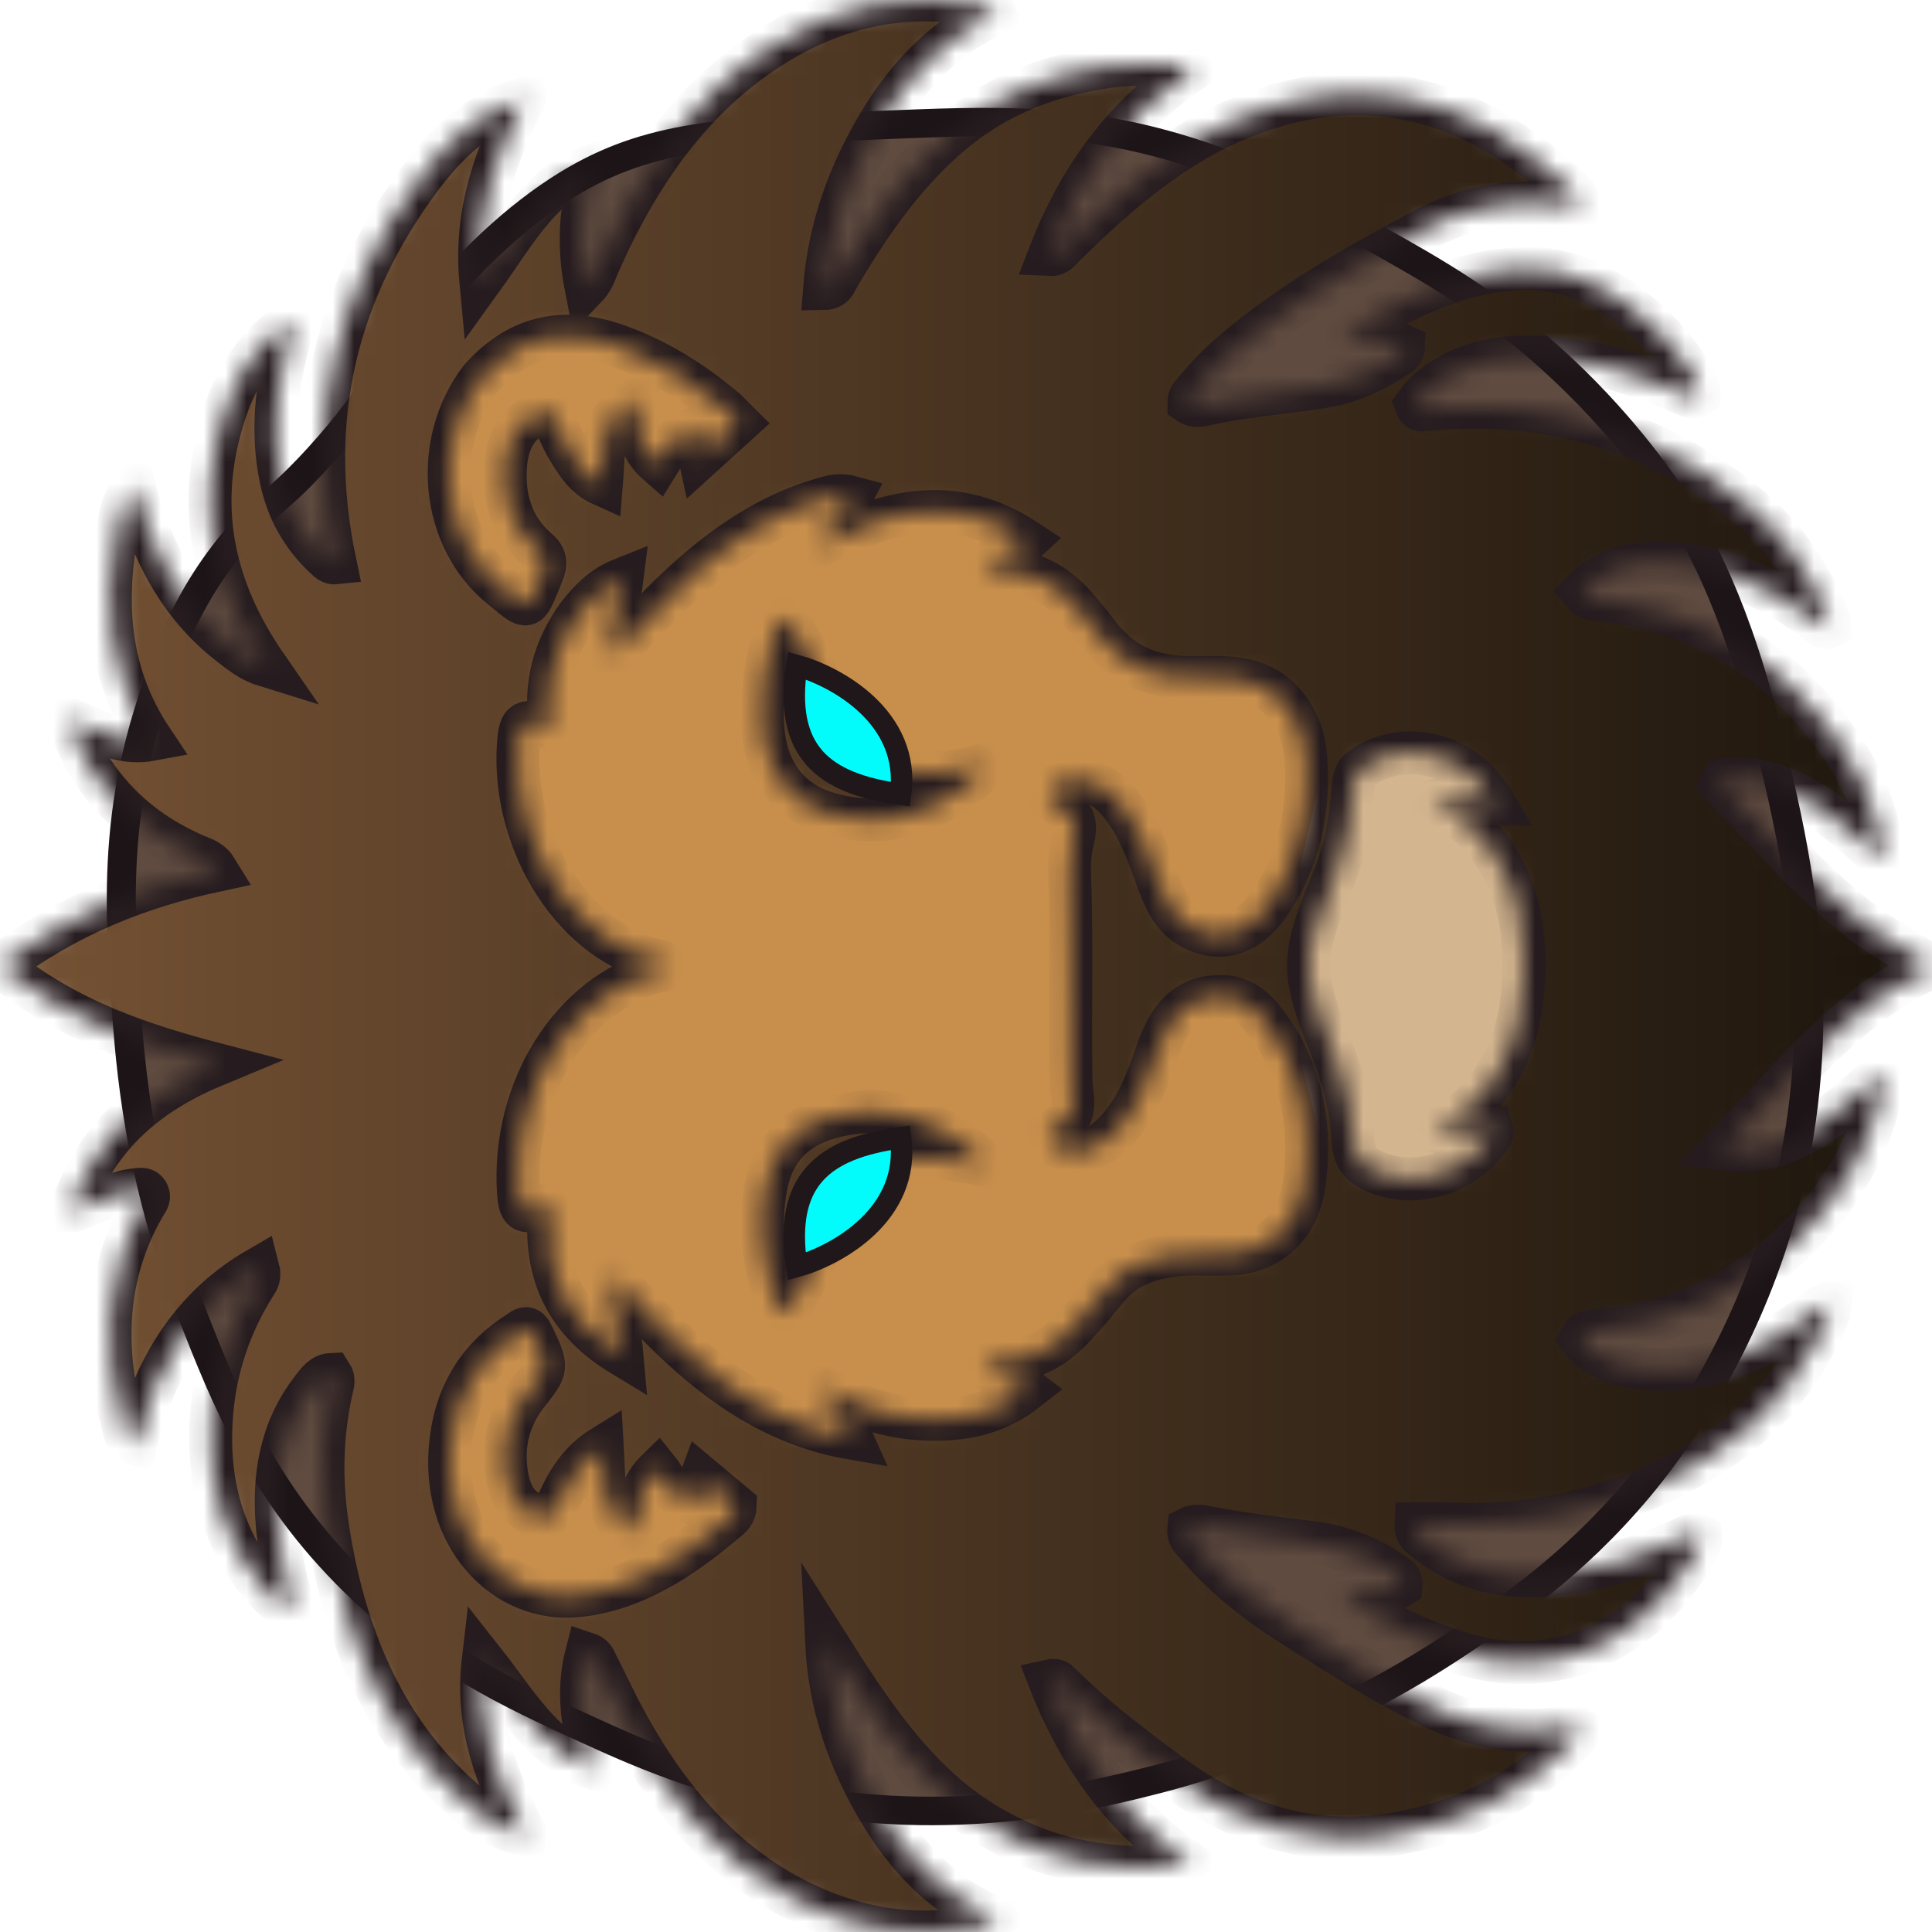 <svg width="90" height="90" viewBox="0 0 90 90" fill="none" xmlns="http://www.w3.org/2000/svg">
<g clip-path="url(#clip0_1496_46166)">
<path d="M84.263 47.225C84.263 50.994 83.669 54.681 82.497 58.181C80.653 63.682 77.823 67.544 76.296 69.358C73.257 72.975 70.248 74.987 68.049 76.459C61.939 80.55 56.184 82.301 53.992 82.862C51.098 83.606 45.073 85.154 37.494 83.872C32.823 83.081 29.433 81.527 27.193 80.497C23.904 78.989 20.175 77.279 16.535 73.725C12.208 69.504 10.479 65.093 8.949 61.204C6.436 54.804 6.065 49.55 5.866 46.73C5.747 45.049 5.649 43.531 5.649 41.924C5.649 38.769 6.048 35.999 6.906 33.202C7.541 31.13 8.5 27.998 11.09 24.992C11.759 24.218 12.235 23.8 12.738 23.358C13.262 22.9 13.853 22.382 14.819 21.325C16.308 19.695 17.065 18.566 17.869 17.37C18.352 16.652 18.848 15.912 19.513 15.055C21.644 12.315 24.107 10.017 26.447 8.585C30.23 6.267 33.816 6.121 40.959 5.828C46.14 5.616 49.879 5.463 54.688 6.851C58.444 7.937 61.152 9.462 64.287 11.229C66.755 12.62 69.309 14.059 72.176 16.629C75.405 19.522 77.347 22.335 78.036 23.411C78.677 24.414 80.626 27.47 82.173 33.568C83.054 37.048 84.263 41.821 84.263 47.225Z" fill="#5F4B40"/>
<path d="M6.325 41.924C6.325 39.3 6.595 36.517 7.551 33.395C8.226 31.196 9.155 28.267 11.604 25.424C12.917 23.899 13.393 23.88 15.319 21.77C17.76 19.097 18.318 17.685 20.047 15.46C20.618 14.726 23.272 11.312 26.802 9.15C30.436 6.924 33.951 6.782 40.986 6.493C46.144 6.28 49.794 6.131 54.496 7.489C58.177 8.552 60.865 10.066 63.952 11.807C66.532 13.261 68.964 14.65 71.72 17.121C75.141 20.19 77.049 23.116 77.461 23.763C78.427 25.274 80.126 28.24 81.514 33.727C82.416 37.284 83.585 41.904 83.585 47.225C83.585 50.559 83.125 54.173 81.852 57.972C79.859 63.917 76.715 67.81 75.773 68.933C72.851 72.403 69.937 74.389 67.667 75.907C61.186 80.248 55.255 81.849 53.82 82.218C50.706 83.018 44.894 84.45 37.609 83.214C33.12 82.453 29.851 80.982 27.477 79.893C24.262 78.418 20.567 76.724 17.007 73.25C12.786 69.129 11.07 64.761 9.577 60.962C7.149 54.781 6.747 49.663 6.538 46.68C6.429 45.129 6.325 43.558 6.325 41.924ZM4.974 41.924C4.974 43.555 5.072 45.083 5.19 46.77C5.393 49.626 5.768 54.943 8.317 61.437C9.871 65.389 11.627 69.869 16.055 74.19C19.783 77.827 23.569 79.564 26.906 81.095C29.183 82.138 32.621 83.716 37.383 84.523C45.103 85.831 51.223 84.257 54.165 83.503C56.927 82.792 62.456 81.005 68.43 77.007C70.534 75.598 73.716 73.469 76.816 69.779C78.37 67.93 81.257 63.994 83.139 58.388C84.334 54.821 84.939 51.064 84.939 47.225C84.939 41.741 83.72 36.922 82.828 33.405C81.257 27.204 79.265 24.082 78.61 23.056C77.907 21.956 75.921 19.087 72.635 16.138C69.714 13.517 67.127 12.062 64.628 10.654C61.456 8.867 58.714 7.323 54.881 6.214C49.967 4.796 46.177 4.948 40.936 5.164C33.674 5.463 30.027 5.613 26.092 8.02C23.647 9.518 21.188 11.81 18.98 14.653C18.301 15.527 17.794 16.28 17.308 17.008C16.521 18.184 15.775 19.29 14.319 20.884C13.377 21.913 12.799 22.418 12.293 22.867C11.769 23.325 11.276 23.757 10.58 24.567C7.902 27.679 6.916 30.887 6.264 33.013C5.383 35.869 4.974 38.702 4.974 41.924Z" fill="#1C1417"/>
<path d="M22 59L23 45.5L22 33L17.5 19L25.5 14L46 19L73.5 34V53L58 61L36 75.5H24.5L18.5 71L22 59Z" fill="#C88F4C"/>
<path d="M59.5 45L62.5 32H70.5L74.5 44.5L71.5 56.5L62.5 57L59.5 45Z" fill="#D3B58F"/>
<mask id="path-5-inside-1_1496_46166" fill="white">
<path fill-rule="evenodd" clip-rule="evenodd" d="M83.773 40.283C84.703 41.239 85.694 42.128 86.739 42.941C87.306 43.386 87.911 43.75 88.525 44.121C89.015 44.416 89.51 44.715 90 45.062C86.892 46.418 84.546 48.949 82.198 51.481C81.561 52.175 80.914 52.86 80.258 53.534C83.205 53.94 85.382 52.052 87.565 50.054C87.747 50.437 87.678 50.739 87.606 51.045L87.604 51.051C86.94 53.898 85.447 56.071 83.541 57.879C80.846 60.436 77.737 61.741 74.3 62.006C74.272 62.009 74.244 62.01 74.216 62.012C74.01 62.022 73.794 62.032 73.635 62.354C74.062 62.915 74.617 63.259 75.223 63.457C77.458 64.186 79.615 63.696 81.733 62.794C82.688 62.388 83.568 61.799 84.437 61.184C84.493 61.144 84.549 61.099 84.605 61.053C84.789 60.903 84.982 60.745 85.264 60.733C85.209 61.306 84.974 61.748 84.745 62.182L84.635 62.39C82.892 65.773 80.237 67.766 77.188 69.138C74.176 70.508 70.911 71.14 67.637 70.989C67.253 70.973 66.868 70.977 66.485 70.982C66.309 70.984 66.132 70.986 65.957 70.986C65.938 71.383 66.108 71.51 66.263 71.626C66.289 71.644 66.314 71.664 66.337 71.683C68.129 73.158 70.139 73.564 72.276 73.354C74.442 73.141 76.526 72.526 78.553 71.608L78.632 71.569C78.802 71.486 78.988 71.395 79.221 71.539C79.256 71.882 79.092 72.146 78.93 72.406C78.91 72.438 78.89 72.469 78.871 72.501C76.377 76.585 72.499 78.258 68.282 77.081C66.496 76.582 64.808 75.789 63.195 74.771C63.167 74.753 63.138 74.736 63.108 74.72C62.96 74.637 62.801 74.549 62.734 74.254C63.098 74.117 63.481 74.129 63.863 74.14C64.351 74.155 64.835 74.169 65.271 73.874C65.302 73.593 65.159 73.494 65.021 73.398L64.977 73.368C63.736 72.475 62.375 71.999 60.941 71.834C59.405 71.657 57.873 71.467 56.349 71.172L56.274 71.158C55.975 71.099 55.669 71.038 55.371 71.191C55.334 71.52 55.494 71.689 55.649 71.849C55.684 71.885 55.718 71.922 55.751 71.96C57.111 73.563 58.712 74.775 60.398 75.829L61.353 76.43C63.271 77.64 65.19 78.851 67.239 79.743C69.114 80.559 71.048 80.772 73.025 80.456L73.056 80.45C73.2 80.427 73.351 80.401 73.513 80.513C73.542 80.81 73.371 80.975 73.21 81.131C73.18 81.16 73.151 81.189 73.123 81.218C70.789 83.65 68.013 84.906 64.968 85.432C61.191 86.086 57.745 85.045 54.532 82.683C52.746 81.371 50.986 80.022 49.373 78.425L49.357 78.41C49.272 78.323 49.183 78.233 48.896 78.298C50.343 81.993 52.495 84.808 55.471 86.832C52.033 87.31 48.758 86.756 45.695 84.835C42.622 82.907 40.544 79.756 38.504 76.525C38.645 79.409 39.542 81.942 40.907 84.267C42.275 86.598 44.024 88.389 46.412 89.363C46.117 89.66 45.852 89.7 45.611 89.737L45.47 89.761C42.513 90.345 39.67 89.844 36.942 88.424C33.442 86.602 30.896 83.534 28.91 79.754C28.694 79.342 28.49 78.923 28.285 78.503C28.134 78.193 27.982 77.884 27.826 77.577L27.781 77.482C27.703 77.308 27.617 77.12 27.326 77.025C26.859 78.817 27.129 80.523 27.737 82.416C25.754 81.721 24.561 80.103 23.373 78.491C23.088 78.105 22.804 77.72 22.509 77.347C22.156 80.357 23.13 82.914 24.514 85.468C23.589 85.316 22.907 84.909 22.268 84.411C18.21 81.246 16.094 76.647 15.258 71.119C14.927 68.931 14.971 66.753 15.473 64.599C15.514 64.421 15.557 64.234 15.425 64.027C15.04 64.043 14.8 64.362 14.574 64.662C14.548 64.696 14.522 64.731 14.496 64.765C13.209 66.438 12.761 68.437 12.887 70.657C12.969 72.084 13.26 73.457 13.669 74.908C13.072 74.813 12.69 74.439 12.351 74.053C10.364 71.787 9.593 69.007 9.868 65.783C10.057 63.581 10.759 61.635 11.86 59.866L11.902 59.801C12.008 59.641 12.122 59.469 12.025 59.096C9.04 60.822 7.204 63.598 6.311 67.28C5.929 67.179 5.854 66.879 5.789 66.617L5.762 66.509C4.761 62.88 4.839 59.386 6.74 56.133C6.756 56.105 6.775 56.077 6.793 56.048C6.884 55.909 6.98 55.762 6.875 55.571C6.768 55.373 6.579 55.394 6.412 55.412L6.386 55.414C5.488 55.508 4.651 55.873 3.822 56.26L3.784 56.277C3.634 56.348 3.483 56.418 3.283 56.415C4.529 52.77 7.04 50.85 10.091 49.587C6.545 48.66 3.124 47.528 0 44.996C3.133 42.631 6.49 41.312 10.101 40.54C9.862 40.148 9.551 40.027 9.255 39.911C9.19 39.886 9.126 39.861 9.063 39.833C7.444 39.119 5.986 38.111 4.804 36.601C4.128 35.737 3.565 34.793 3.223 33.493C3.418 33.578 3.612 33.666 3.802 33.752C4.84 34.224 5.84 34.678 7.063 34.448C5.093 31.497 4.815 28.265 5.43 24.857C5.562 24.129 5.7 23.366 6.232 22.603C7.045 25.709 8.403 28.198 10.618 29.942L10.729 30.029C11.212 30.413 11.704 30.802 12.394 31.014C9.879 27.378 9.036 23.466 10.508 19.113C11.096 17.373 12.075 15.96 13.503 15.021C13.677 15.292 13.601 15.487 13.531 15.668C13.513 15.715 13.495 15.76 13.482 15.807C12.886 17.927 12.627 20.07 13.085 22.282C13.398 23.798 14.11 24.999 15.133 25.961L15.156 25.983L15.177 26.001C15.298 26.118 15.424 26.24 15.609 26.221C14.165 19.399 15.734 13.487 19.571 8.32C20.861 6.585 22.398 5.161 24.414 4.601C23.134 7.193 22.095 9.829 22.397 13.077C22.674 12.694 22.94 12.304 23.206 11.915C24.436 10.113 25.636 8.354 27.65 7.686C27.031 9.537 26.906 11.384 27.297 13.375C27.57 13.088 27.695 12.775 27.813 12.477C27.847 12.395 27.879 12.313 27.914 12.232C29.778 8.012 32.287 4.498 35.885 2.205C39.027 0.204 42.362 -0.455 45.887 0.31C45.907 0.314 45.928 0.318 45.948 0.321C46.083 0.345 46.23 0.37 46.355 0.64C44.099 1.681 42.324 3.448 40.946 5.768C39.582 8.065 38.638 10.553 38.411 13.44C38.78 13.434 38.893 13.203 38.995 12.996C39.018 12.949 39.04 12.903 39.065 12.862C40.592 10.276 42.287 7.875 44.506 6.064C46.641 4.325 49.044 3.474 51.599 3.104C52.5 2.974 53.398 2.981 54.297 2.988L54.862 2.991L54.959 2.988C55.14 2.977 55.338 2.964 55.507 3.275C52.538 5.281 50.33 8.112 48.887 11.866C49.174 11.881 49.323 11.72 49.464 11.568L49.546 11.481C52.063 8.982 54.735 6.712 57.865 5.461C63.413 3.242 68.514 4.418 73.074 8.769L73.166 8.855C73.348 9.017 73.541 9.19 73.541 9.502C73.366 9.502 73.193 9.505 73.022 9.508C72.654 9.515 72.297 9.522 71.941 9.497C70.019 9.35 68.096 9.758 66.376 10.677C63.394 12.264 60.44 13.922 57.744 16.141C56.984 16.759 56.286 17.455 55.658 18.221C55.636 18.247 55.613 18.273 55.59 18.298C55.486 18.415 55.377 18.536 55.379 18.767C55.648 18.955 55.941 18.886 56.206 18.825L56.294 18.804C57.359 18.57 58.433 18.436 59.507 18.305C60.261 18.212 61.013 18.119 61.763 17.991C62.937 17.79 64.014 17.274 65.046 16.615L65.063 16.604C65.207 16.514 65.372 16.409 65.383 16.114C64.538 15.726 63.643 15.752 62.768 15.791C62.72 15.538 62.829 15.458 62.932 15.395C65.339 13.923 67.82 12.721 70.568 12.522C73.061 12.341 75.173 13.437 77.063 15.263C77.736 15.905 78.324 16.64 78.812 17.449L78.866 17.54C79.02 17.791 79.176 18.046 79.159 18.395C78.911 18.576 78.686 18.468 78.47 18.365C78.415 18.339 78.362 18.314 78.309 18.293L78.006 18.174C76.659 17.647 75.311 17.118 73.9 16.896C71.808 16.566 69.711 16.364 67.698 17.398C67.031 17.74 66.415 18.194 65.951 18.835C66.053 19.123 66.195 19.104 66.334 19.087L66.385 19.081C71.813 18.565 76.867 19.845 81.391 23.527C82.825 24.694 83.974 26.214 84.819 28.03L84.909 28.216C85.054 28.514 85.201 28.818 85.236 29.194C85.012 29.302 84.866 29.165 84.726 29.036C84.686 28.997 84.644 28.961 84.6 28.927C82.277 27.248 79.802 26.152 77.033 26.233C75.827 26.268 74.688 26.585 73.704 27.583C73.936 27.883 74.21 27.906 74.47 27.929C74.514 27.932 74.559 27.936 74.603 27.941C79.034 28.459 82.795 30.532 85.683 34.606C86.59 35.893 87.24 37.363 87.593 38.925C87.633 39.104 87.667 39.288 87.683 39.473C87.69 39.559 87.683 39.646 87.672 39.778C87.665 39.867 87.658 39.956 87.652 40.044C85.431 37.959 83.22 36.061 80.289 36.314L80.174 36.538L83.773 40.283ZM26.901 28.697C25.848 30.183 25.329 31.866 25.644 33.875C25.578 33.861 25.522 33.851 25.475 33.842C25.392 33.827 25.332 33.816 25.274 33.797C24.357 33.489 24.211 33.643 24.143 34.762C23.872 39.291 26.783 44.028 30.847 44.804C30.861 44.806 30.876 44.809 30.89 44.81C30.992 44.827 31.097 44.843 31.13 45.019C31.044 45.191 30.896 45.208 30.755 45.226C30.706 45.231 30.659 45.236 30.614 45.249C26.63 46.32 23.843 50.757 24.152 55.552C24.206 56.393 24.388 56.539 25.053 56.298C25.092 56.282 25.13 56.264 25.167 56.244C25.292 56.178 25.425 56.107 25.618 56.221C25.265 59.429 26.501 61.617 28.978 63.117C28.937 62.641 28.843 62.191 28.749 61.746C28.59 60.997 28.436 60.261 28.548 59.436C31.731 63.106 35.049 66.207 39.676 67C39.487 66.575 39.239 66.251 38.996 65.932C38.693 65.536 38.397 65.147 38.228 64.582C39.861 65.55 41.442 66.039 43.098 66.107C44.759 66.175 46.365 65.915 47.864 64.726C47.566 64.496 47.248 64.378 46.943 64.263C46.537 64.111 46.154 63.967 45.865 63.583C45.893 63.561 45.913 63.542 45.931 63.525C45.962 63.497 45.98 63.479 46.001 63.478C46.158 63.462 46.317 63.456 46.475 63.454C47.728 63.437 48.859 62.984 49.812 62.027C50.414 61.423 50.969 60.75 51.516 60.073C52.265 59.144 53.201 58.73 54.247 58.536C54.913 58.411 55.583 58.416 56.252 58.423C56.651 58.426 57.053 58.429 57.452 58.406C59.165 58.3 60.496 57.096 60.757 55.117C61.137 52.247 60.553 49.635 58.832 47.473C58.333 46.848 57.712 46.441 56.948 46.425C55.45 46.392 54.53 47.164 53.905 49C53.43 50.395 52.908 51.757 51.915 52.771C51.285 53.414 50.566 53.765 49.726 53.571C49.355 53.484 48.944 53.385 48.854 52.788L48.934 52.734C48.984 52.7 49.028 52.669 49.074 52.642C49.968 52.1 50.073 51.843 49.913 50.649C49.891 50.483 49.89 50.313 49.889 50.142L49.888 50.02C49.871 48.794 49.875 47.568 49.879 46.34C49.887 44.458 49.894 42.575 49.825 40.693C49.807 40.186 49.848 39.652 49.968 39.169C50.207 38.219 49.95 37.893 49.26 37.444C49.223 37.42 49.184 37.401 49.143 37.382C49.037 37.332 48.925 37.28 48.854 37.12C48.982 36.605 49.371 36.466 49.755 36.386C50.958 36.133 51.811 36.852 52.517 37.879C53.084 38.703 53.439 39.665 53.792 40.625C53.873 40.844 53.953 41.063 54.037 41.281C54.362 42.133 54.799 42.87 55.563 43.249C56.945 43.937 58.225 43.496 59.229 41.959C60.525 39.975 61.013 37.706 60.819 35.239C60.67 33.354 59.499 31.988 57.921 31.672C57.286 31.545 56.651 31.552 56.017 31.559C55.742 31.562 55.467 31.565 55.193 31.557C53.62 31.512 52.234 30.973 51.161 29.543C50.873 29.158 50.568 28.79 50.26 28.424C49.333 27.321 48.241 26.64 46.893 26.6C46.682 26.594 46.474 26.552 46.232 26.504C46.11 26.48 45.982 26.454 45.841 26.431C46.155 26.068 46.519 25.909 46.887 25.748C47.205 25.61 47.527 25.47 47.823 25.193C44.538 23.02 41.41 23.707 38.196 25.41C38.396 24.838 38.716 24.436 39.031 24.041C39.252 23.762 39.471 23.488 39.645 23.157C39.298 23.063 38.933 23.069 38.589 23.173C37.596 23.437 36.634 23.819 35.721 24.311C33.229 25.644 31.16 27.666 29.184 29.849C29.145 29.893 29.107 29.94 29.072 29.988C28.939 30.161 28.8 30.346 28.523 30.327C28.432 29.613 28.581 28.939 28.741 28.221C28.829 27.827 28.919 27.419 28.973 26.985C28.075 27.343 27.492 27.94 26.901 28.697ZM62.327 49.672C62.727 50.778 62.972 51.938 63.031 53.128C63.066 53.824 63.323 54.188 63.814 54.456C65.573 55.417 67.992 54.843 69.274 53.133C69.295 53.107 69.318 53.081 69.342 53.054C69.442 52.942 69.553 52.819 69.48 52.581C69.183 52.596 68.886 52.632 68.593 52.687C68.031 52.781 67.462 52.875 66.868 52.695C69.661 51.169 70.964 48.58 70.994 45.05C71.023 41.511 69.704 38.928 66.83 37.298C67.514 37.08 68.111 37.195 68.694 37.309C69.001 37.368 69.303 37.427 69.611 37.435C68.103 34.871 65.164 34.489 63.393 35.818C63.158 35.995 63.072 36.252 63.047 36.583C62.931 38.1 62.693 39.582 62.115 40.967C61.819 41.656 61.548 42.358 61.303 43.07C61.029 43.898 60.865 44.749 61.01 45.665C61.16 46.608 61.493 47.465 61.838 48.349C62.005 48.779 62.175 49.216 62.327 49.672ZM22.396 17.633C20.11 20.611 20.529 25.082 23.348 27.363L23.647 27.608C24.102 27.982 24.335 28.174 24.516 28.128C24.707 28.079 24.837 27.761 25.105 27.103L25.263 26.718C25.462 26.24 25.42 25.933 25.037 25.608C24.097 24.809 23.57 23.686 23.533 22.333C23.489 20.709 24.024 19.648 25.203 19.239C25.529 19.125 25.717 19.175 25.853 19.57C25.986 19.982 26.159 20.377 26.37 20.75L26.424 20.841C26.827 21.521 27.238 22.214 28.015 22.563C28.033 22.343 28.046 22.121 28.058 21.901C28.136 20.513 28.211 19.169 29.659 18.595C29.561 19.845 29.778 20.858 30.643 21.609C31.186 20.727 31.733 19.987 32.704 19.903C32.694 20.085 32.669 20.266 32.631 20.443C32.576 20.731 32.523 21.01 32.595 21.332L34.4 19.693C34.313 19.607 34.238 19.528 34.167 19.454C34.029 19.31 33.912 19.189 33.786 19.081C32.247 17.773 30.581 16.746 28.764 16.102C26.455 15.282 24.299 15.512 22.396 17.633ZM24.718 62.037C24.543 61.793 24.385 61.907 24.229 62.018C24.201 62.039 24.172 62.06 24.142 62.079C22.418 63.174 21.283 64.794 21.006 67.125C20.477 71.56 23.511 74.697 26.945 74.331C29.523 74.055 31.727 72.621 33.791 70.869L33.863 70.81C34.046 70.661 34.241 70.502 34.252 70.135L32.666 68.81C32.561 69.09 32.611 69.325 32.658 69.554C32.697 69.741 32.734 69.924 32.686 70.123C32.237 70.089 31.877 69.863 31.529 69.6C31.287 69.416 31.114 69.153 30.937 68.882C30.844 68.74 30.75 68.594 30.642 68.459C29.885 69.195 29.598 70.114 29.642 71.346C28.188 70.749 28.141 69.428 28.092 68.072C28.084 67.855 28.076 67.636 28.063 67.419C27.111 68.008 26.537 68.839 26.082 69.811C25.591 70.862 25.257 70.957 24.398 70.277C23.919 69.898 23.708 69.327 23.603 68.694C23.364 67.23 23.743 65.976 24.586 64.901L24.6 64.886C25.516 63.721 25.517 63.719 24.854 62.299C24.824 62.238 24.795 62.178 24.718 62.037ZM44.892 36.661C42.872 38.161 40.736 38.567 38.478 37.864C36.481 37.241 35.447 35.559 35.514 33.101C35.544 31.957 35.689 30.823 36.03 29.741L36.075 29.588C36.161 29.292 36.25 28.983 36.54 28.826C36.806 28.982 36.953 29.26 37.099 29.536L37.191 29.707C37.825 30.842 38.347 32.052 38.813 33.289C39.499 35.108 40.705 35.886 42.331 35.972C43.458 36.031 44.574 36.026 45.743 35.639C45.635 36.081 45.393 36.263 45.152 36.447C45.06 36.512 44.974 36.584 44.892 36.661ZM39.075 56.196C39.432 55.348 39.937 54.689 40.772 54.374C42.424 53.754 44.056 53.897 45.718 54.254C45.705 54.196 45.696 54.151 45.69 54.117C45.68 54.063 45.674 54.036 45.661 54.014C45.63 53.957 45.589 53.905 45.542 53.861C43.548 52.118 41.333 51.396 38.884 51.998C37.351 52.375 36.085 53.251 35.689 55.217C35.32 57.049 35.573 58.832 36.156 60.56C36.168 60.598 36.179 60.636 36.191 60.674C36.252 60.88 36.317 61.105 36.545 61.113C36.725 61.12 36.81 60.947 36.892 60.782C36.912 60.739 36.935 60.696 36.957 60.657C37.777 59.245 38.432 57.725 39.075 56.196Z"/>
</mask>
<path fill-rule="evenodd" clip-rule="evenodd" d="M83.773 40.283C84.703 41.239 85.694 42.128 86.739 42.941C87.306 43.386 87.911 43.75 88.525 44.121C89.015 44.416 89.51 44.715 90 45.062C86.892 46.418 84.546 48.949 82.198 51.481C81.561 52.175 80.914 52.86 80.258 53.534C83.205 53.94 85.382 52.052 87.565 50.054C87.747 50.437 87.678 50.739 87.606 51.045L87.604 51.051C86.94 53.898 85.447 56.071 83.541 57.879C80.846 60.436 77.737 61.741 74.3 62.006C74.272 62.009 74.244 62.01 74.216 62.012C74.01 62.022 73.794 62.032 73.635 62.354C74.062 62.915 74.617 63.259 75.223 63.457C77.458 64.186 79.615 63.696 81.733 62.794C82.688 62.388 83.568 61.799 84.437 61.184C84.493 61.144 84.549 61.099 84.605 61.053C84.789 60.903 84.982 60.745 85.264 60.733C85.209 61.306 84.974 61.748 84.745 62.182L84.635 62.39C82.892 65.773 80.237 67.766 77.188 69.138C74.176 70.508 70.911 71.14 67.637 70.989C67.253 70.973 66.868 70.977 66.485 70.982C66.309 70.984 66.132 70.986 65.957 70.986C65.938 71.383 66.108 71.51 66.263 71.626C66.289 71.644 66.314 71.664 66.337 71.683C68.129 73.158 70.139 73.564 72.276 73.354C74.442 73.141 76.526 72.526 78.553 71.608L78.632 71.569C78.802 71.486 78.988 71.395 79.221 71.539C79.256 71.882 79.092 72.146 78.93 72.406C78.91 72.438 78.89 72.469 78.871 72.501C76.377 76.585 72.499 78.258 68.282 77.081C66.496 76.582 64.808 75.789 63.195 74.771C63.167 74.753 63.138 74.736 63.108 74.72C62.96 74.637 62.801 74.549 62.734 74.254C63.098 74.117 63.481 74.129 63.863 74.14C64.351 74.155 64.835 74.169 65.271 73.874C65.302 73.593 65.159 73.494 65.021 73.398L64.977 73.368C63.736 72.475 62.375 71.999 60.941 71.834C59.405 71.657 57.873 71.467 56.349 71.172L56.274 71.158C55.975 71.099 55.669 71.038 55.371 71.191C55.334 71.52 55.494 71.689 55.649 71.849C55.684 71.885 55.718 71.922 55.751 71.96C57.111 73.563 58.712 74.775 60.398 75.829L61.353 76.43C63.271 77.64 65.19 78.851 67.239 79.743C69.114 80.559 71.048 80.772 73.025 80.456L73.056 80.45C73.2 80.427 73.351 80.401 73.513 80.513C73.542 80.81 73.371 80.975 73.21 81.131C73.18 81.16 73.151 81.189 73.123 81.218C70.789 83.65 68.013 84.906 64.968 85.432C61.191 86.086 57.745 85.045 54.532 82.683C52.746 81.371 50.986 80.022 49.373 78.425L49.357 78.41C49.272 78.323 49.183 78.233 48.896 78.298C50.343 81.993 52.495 84.808 55.471 86.832C52.033 87.31 48.758 86.756 45.695 84.835C42.622 82.907 40.544 79.756 38.504 76.525C38.645 79.409 39.542 81.942 40.907 84.267C42.275 86.598 44.024 88.389 46.412 89.363C46.117 89.66 45.852 89.7 45.611 89.737L45.47 89.761C42.513 90.345 39.67 89.844 36.942 88.424C33.442 86.602 30.896 83.534 28.91 79.754C28.694 79.342 28.49 78.923 28.285 78.503C28.134 78.193 27.982 77.884 27.826 77.577L27.781 77.482C27.703 77.308 27.617 77.12 27.326 77.025C26.859 78.817 27.129 80.523 27.737 82.416C25.754 81.721 24.561 80.103 23.373 78.491C23.088 78.105 22.804 77.72 22.509 77.347C22.156 80.357 23.13 82.914 24.514 85.468C23.589 85.316 22.907 84.909 22.268 84.411C18.21 81.246 16.094 76.647 15.258 71.119C14.927 68.931 14.971 66.753 15.473 64.599C15.514 64.421 15.557 64.234 15.425 64.027C15.04 64.043 14.8 64.362 14.574 64.662C14.548 64.696 14.522 64.731 14.496 64.765C13.209 66.438 12.761 68.437 12.887 70.657C12.969 72.084 13.26 73.457 13.669 74.908C13.072 74.813 12.69 74.439 12.351 74.053C10.364 71.787 9.593 69.007 9.868 65.783C10.057 63.581 10.759 61.635 11.86 59.866L11.902 59.801C12.008 59.641 12.122 59.469 12.025 59.096C9.04 60.822 7.204 63.598 6.311 67.28C5.929 67.179 5.854 66.879 5.789 66.617L5.762 66.509C4.761 62.88 4.839 59.386 6.74 56.133C6.756 56.105 6.775 56.077 6.793 56.048C6.884 55.909 6.98 55.762 6.875 55.571C6.768 55.373 6.579 55.394 6.412 55.412L6.386 55.414C5.488 55.508 4.651 55.873 3.822 56.26L3.784 56.277C3.634 56.348 3.483 56.418 3.283 56.415C4.529 52.77 7.04 50.85 10.091 49.587C6.545 48.66 3.124 47.528 0 44.996C3.133 42.631 6.49 41.312 10.101 40.54C9.862 40.148 9.551 40.027 9.255 39.911C9.19 39.886 9.126 39.861 9.063 39.833C7.444 39.119 5.986 38.111 4.804 36.601C4.128 35.737 3.565 34.793 3.223 33.493C3.418 33.578 3.612 33.666 3.802 33.752C4.84 34.224 5.84 34.678 7.063 34.448C5.093 31.497 4.815 28.265 5.43 24.857C5.562 24.129 5.7 23.366 6.232 22.603C7.045 25.709 8.403 28.198 10.618 29.942L10.729 30.029C11.212 30.413 11.704 30.802 12.394 31.014C9.879 27.378 9.036 23.466 10.508 19.113C11.096 17.373 12.075 15.96 13.503 15.021C13.677 15.292 13.601 15.487 13.531 15.668C13.513 15.715 13.495 15.76 13.482 15.807C12.886 17.927 12.627 20.07 13.085 22.282C13.398 23.798 14.11 24.999 15.133 25.961L15.156 25.983L15.177 26.001C15.298 26.118 15.424 26.24 15.609 26.221C14.165 19.399 15.734 13.487 19.571 8.32C20.861 6.585 22.398 5.161 24.414 4.601C23.134 7.193 22.095 9.829 22.397 13.077C22.674 12.694 22.94 12.304 23.206 11.915C24.436 10.113 25.636 8.354 27.65 7.686C27.031 9.537 26.906 11.384 27.297 13.375C27.57 13.088 27.695 12.775 27.813 12.477C27.847 12.395 27.879 12.313 27.914 12.232C29.778 8.012 32.287 4.498 35.885 2.205C39.027 0.204 42.362 -0.455 45.887 0.31C45.907 0.314 45.928 0.318 45.948 0.321C46.083 0.345 46.23 0.37 46.355 0.64C44.099 1.681 42.324 3.448 40.946 5.768C39.582 8.065 38.638 10.553 38.411 13.44C38.78 13.434 38.893 13.203 38.995 12.996C39.018 12.949 39.04 12.903 39.065 12.862C40.592 10.276 42.287 7.875 44.506 6.064C46.641 4.325 49.044 3.474 51.599 3.104C52.5 2.974 53.398 2.981 54.297 2.988L54.862 2.991L54.959 2.988C55.14 2.977 55.338 2.964 55.507 3.275C52.538 5.281 50.33 8.112 48.887 11.866C49.174 11.881 49.323 11.72 49.464 11.568L49.546 11.481C52.063 8.982 54.735 6.712 57.865 5.461C63.413 3.242 68.514 4.418 73.074 8.769L73.166 8.855C73.348 9.017 73.541 9.19 73.541 9.502C73.366 9.502 73.193 9.505 73.022 9.508C72.654 9.515 72.297 9.522 71.941 9.497C70.019 9.35 68.096 9.758 66.376 10.677C63.394 12.264 60.44 13.922 57.744 16.141C56.984 16.759 56.286 17.455 55.658 18.221C55.636 18.247 55.613 18.273 55.59 18.298C55.486 18.415 55.377 18.536 55.379 18.767C55.648 18.955 55.941 18.886 56.206 18.825L56.294 18.804C57.359 18.57 58.433 18.436 59.507 18.305C60.261 18.212 61.013 18.119 61.763 17.991C62.937 17.79 64.014 17.274 65.046 16.615L65.063 16.604C65.207 16.514 65.372 16.409 65.383 16.114C64.538 15.726 63.643 15.752 62.768 15.791C62.72 15.538 62.829 15.458 62.932 15.395C65.339 13.923 67.82 12.721 70.568 12.522C73.061 12.341 75.173 13.437 77.063 15.263C77.736 15.905 78.324 16.64 78.812 17.449L78.866 17.54C79.02 17.791 79.176 18.046 79.159 18.395C78.911 18.576 78.686 18.468 78.47 18.365C78.415 18.339 78.362 18.314 78.309 18.293L78.006 18.174C76.659 17.647 75.311 17.118 73.9 16.896C71.808 16.566 69.711 16.364 67.698 17.398C67.031 17.74 66.415 18.194 65.951 18.835C66.053 19.123 66.195 19.104 66.334 19.087L66.385 19.081C71.813 18.565 76.867 19.845 81.391 23.527C82.825 24.694 83.974 26.214 84.819 28.03L84.909 28.216C85.054 28.514 85.201 28.818 85.236 29.194C85.012 29.302 84.866 29.165 84.726 29.036C84.686 28.997 84.644 28.961 84.6 28.927C82.277 27.248 79.802 26.152 77.033 26.233C75.827 26.268 74.688 26.585 73.704 27.583C73.936 27.883 74.21 27.906 74.47 27.929C74.514 27.932 74.559 27.936 74.603 27.941C79.034 28.459 82.795 30.532 85.683 34.606C86.59 35.893 87.24 37.363 87.593 38.925C87.633 39.104 87.667 39.288 87.683 39.473C87.69 39.559 87.683 39.646 87.672 39.778C87.665 39.867 87.658 39.956 87.652 40.044C85.431 37.959 83.22 36.061 80.289 36.314L80.174 36.538L83.773 40.283ZM26.901 28.697C25.848 30.183 25.329 31.866 25.644 33.875C25.578 33.861 25.522 33.851 25.475 33.842C25.392 33.827 25.332 33.816 25.274 33.797C24.357 33.489 24.211 33.643 24.143 34.762C23.872 39.291 26.783 44.028 30.847 44.804C30.861 44.806 30.876 44.809 30.89 44.81C30.992 44.827 31.097 44.843 31.13 45.019C31.044 45.191 30.896 45.208 30.755 45.226C30.706 45.231 30.659 45.236 30.614 45.249C26.63 46.32 23.843 50.757 24.152 55.552C24.206 56.393 24.388 56.539 25.053 56.298C25.092 56.282 25.13 56.264 25.167 56.244C25.292 56.178 25.425 56.107 25.618 56.221C25.265 59.429 26.501 61.617 28.978 63.117C28.937 62.641 28.843 62.191 28.749 61.746C28.59 60.997 28.436 60.261 28.548 59.436C31.731 63.106 35.049 66.207 39.676 67C39.487 66.575 39.239 66.251 38.996 65.932C38.693 65.536 38.397 65.147 38.228 64.582C39.861 65.55 41.442 66.039 43.098 66.107C44.759 66.175 46.365 65.915 47.864 64.726C47.566 64.496 47.248 64.378 46.943 64.263C46.537 64.111 46.154 63.967 45.865 63.583C45.893 63.561 45.913 63.542 45.931 63.525C45.962 63.497 45.98 63.479 46.001 63.478C46.158 63.462 46.317 63.456 46.475 63.454C47.728 63.437 48.859 62.984 49.812 62.027C50.414 61.423 50.969 60.75 51.516 60.073C52.265 59.144 53.201 58.73 54.247 58.536C54.913 58.411 55.583 58.416 56.252 58.423C56.651 58.426 57.053 58.429 57.452 58.406C59.165 58.3 60.496 57.096 60.757 55.117C61.137 52.247 60.553 49.635 58.832 47.473C58.333 46.848 57.712 46.441 56.948 46.425C55.45 46.392 54.53 47.164 53.905 49C53.43 50.395 52.908 51.757 51.915 52.771C51.285 53.414 50.566 53.765 49.726 53.571C49.355 53.484 48.944 53.385 48.854 52.788L48.934 52.734C48.984 52.7 49.028 52.669 49.074 52.642C49.968 52.1 50.073 51.843 49.913 50.649C49.891 50.483 49.89 50.313 49.889 50.142L49.888 50.02C49.871 48.794 49.875 47.568 49.879 46.34C49.887 44.458 49.894 42.575 49.825 40.693C49.807 40.186 49.848 39.652 49.968 39.169C50.207 38.219 49.95 37.893 49.26 37.444C49.223 37.42 49.184 37.401 49.143 37.382C49.037 37.332 48.925 37.28 48.854 37.12C48.982 36.605 49.371 36.466 49.755 36.386C50.958 36.133 51.811 36.852 52.517 37.879C53.084 38.703 53.439 39.665 53.792 40.625C53.873 40.844 53.953 41.063 54.037 41.281C54.362 42.133 54.799 42.87 55.563 43.249C56.945 43.937 58.225 43.496 59.229 41.959C60.525 39.975 61.013 37.706 60.819 35.239C60.67 33.354 59.499 31.988 57.921 31.672C57.286 31.545 56.651 31.552 56.017 31.559C55.742 31.562 55.467 31.565 55.193 31.557C53.62 31.512 52.234 30.973 51.161 29.543C50.873 29.158 50.568 28.79 50.26 28.424C49.333 27.321 48.241 26.64 46.893 26.6C46.682 26.594 46.474 26.552 46.232 26.504C46.11 26.48 45.982 26.454 45.841 26.431C46.155 26.068 46.519 25.909 46.887 25.748C47.205 25.61 47.527 25.47 47.823 25.193C44.538 23.02 41.41 23.707 38.196 25.41C38.396 24.838 38.716 24.436 39.031 24.041C39.252 23.762 39.471 23.488 39.645 23.157C39.298 23.063 38.933 23.069 38.589 23.173C37.596 23.437 36.634 23.819 35.721 24.311C33.229 25.644 31.16 27.666 29.184 29.849C29.145 29.893 29.107 29.94 29.072 29.988C28.939 30.161 28.8 30.346 28.523 30.327C28.432 29.613 28.581 28.939 28.741 28.221C28.829 27.827 28.919 27.419 28.973 26.985C28.075 27.343 27.492 27.94 26.901 28.697ZM62.327 49.672C62.727 50.778 62.972 51.938 63.031 53.128C63.066 53.824 63.323 54.188 63.814 54.456C65.573 55.417 67.992 54.843 69.274 53.133C69.295 53.107 69.318 53.081 69.342 53.054C69.442 52.942 69.553 52.819 69.48 52.581C69.183 52.596 68.886 52.632 68.593 52.687C68.031 52.781 67.462 52.875 66.868 52.695C69.661 51.169 70.964 48.58 70.994 45.05C71.023 41.511 69.704 38.928 66.83 37.298C67.514 37.08 68.111 37.195 68.694 37.309C69.001 37.368 69.303 37.427 69.611 37.435C68.103 34.871 65.164 34.489 63.393 35.818C63.158 35.995 63.072 36.252 63.047 36.583C62.931 38.1 62.693 39.582 62.115 40.967C61.819 41.656 61.548 42.358 61.303 43.07C61.029 43.898 60.865 44.749 61.01 45.665C61.16 46.608 61.493 47.465 61.838 48.349C62.005 48.779 62.175 49.216 62.327 49.672ZM22.396 17.633C20.11 20.611 20.529 25.082 23.348 27.363L23.647 27.608C24.102 27.982 24.335 28.174 24.516 28.128C24.707 28.079 24.837 27.761 25.105 27.103L25.263 26.718C25.462 26.24 25.42 25.933 25.037 25.608C24.097 24.809 23.57 23.686 23.533 22.333C23.489 20.709 24.024 19.648 25.203 19.239C25.529 19.125 25.717 19.175 25.853 19.57C25.986 19.982 26.159 20.377 26.37 20.75L26.424 20.841C26.827 21.521 27.238 22.214 28.015 22.563C28.033 22.343 28.046 22.121 28.058 21.901C28.136 20.513 28.211 19.169 29.659 18.595C29.561 19.845 29.778 20.858 30.643 21.609C31.186 20.727 31.733 19.987 32.704 19.903C32.694 20.085 32.669 20.266 32.631 20.443C32.576 20.731 32.523 21.01 32.595 21.332L34.4 19.693C34.313 19.607 34.238 19.528 34.167 19.454C34.029 19.31 33.912 19.189 33.786 19.081C32.247 17.773 30.581 16.746 28.764 16.102C26.455 15.282 24.299 15.512 22.396 17.633ZM24.718 62.037C24.543 61.793 24.385 61.907 24.229 62.018C24.201 62.039 24.172 62.06 24.142 62.079C22.418 63.174 21.283 64.794 21.006 67.125C20.477 71.56 23.511 74.697 26.945 74.331C29.523 74.055 31.727 72.621 33.791 70.869L33.863 70.81C34.046 70.661 34.241 70.502 34.252 70.135L32.666 68.81C32.561 69.09 32.611 69.325 32.658 69.554C32.697 69.741 32.734 69.924 32.686 70.123C32.237 70.089 31.877 69.863 31.529 69.6C31.287 69.416 31.114 69.153 30.937 68.882C30.844 68.74 30.75 68.594 30.642 68.459C29.885 69.195 29.598 70.114 29.642 71.346C28.188 70.749 28.141 69.428 28.092 68.072C28.084 67.855 28.076 67.636 28.063 67.419C27.111 68.008 26.537 68.839 26.082 69.811C25.591 70.862 25.257 70.957 24.398 70.277C23.919 69.898 23.708 69.327 23.603 68.694C23.364 67.23 23.743 65.976 24.586 64.901L24.6 64.886C25.516 63.721 25.517 63.719 24.854 62.299C24.824 62.238 24.795 62.178 24.718 62.037ZM44.892 36.661C42.872 38.161 40.736 38.567 38.478 37.864C36.481 37.241 35.447 35.559 35.514 33.101C35.544 31.957 35.689 30.823 36.03 29.741L36.075 29.588C36.161 29.292 36.25 28.983 36.54 28.826C36.806 28.982 36.953 29.26 37.099 29.536L37.191 29.707C37.825 30.842 38.347 32.052 38.813 33.289C39.499 35.108 40.705 35.886 42.331 35.972C43.458 36.031 44.574 36.026 45.743 35.639C45.635 36.081 45.393 36.263 45.152 36.447C45.06 36.512 44.974 36.584 44.892 36.661ZM39.075 56.196C39.432 55.348 39.937 54.689 40.772 54.374C42.424 53.754 44.056 53.897 45.718 54.254C45.705 54.196 45.696 54.151 45.69 54.117C45.68 54.063 45.674 54.036 45.661 54.014C45.63 53.957 45.589 53.905 45.542 53.861C43.548 52.118 41.333 51.396 38.884 51.998C37.351 52.375 36.085 53.251 35.689 55.217C35.32 57.049 35.573 58.832 36.156 60.56C36.168 60.598 36.179 60.636 36.191 60.674C36.252 60.88 36.317 61.105 36.545 61.113C36.725 61.12 36.81 60.947 36.892 60.782C36.912 60.739 36.935 60.696 36.957 60.657C37.777 59.245 38.432 57.725 39.075 56.196Z" fill="url(#paint0_linear_1496_46166)" stroke="#261C1F" stroke-width="2" mask="url(#path-5-inside-1_1496_46166)"/>
<path d="M37.115 59C38.93 58.5 42.439 56.6 41.955 53C38.325 53.5 36.51 55 37.115 59Z" fill="#02FCFC" stroke="#1F171A"/>
<path d="M37.115 31C38.93 31.5 42.439 33.4 41.955 37C38.325 36.5 36.51 35 37.115 31Z" fill="#02FCFC" stroke="#1F171A"/>
</g>
<defs>
<linearGradient id="paint0_linear_1496_46166" x1="0" y1="45" x2="90" y2="45" gradientUnits="userSpaceOnUse">
<stop stop-color="#755234"/>
<stop offset="1" stop-color="#1C150D"/>
</linearGradient>
<clipPath id="clip0_1496_46166">
<rect width="90" height="90" fill="white" transform="matrix(0 -1 1 0 0 90)"/>
</clipPath>
</defs>
</svg>
